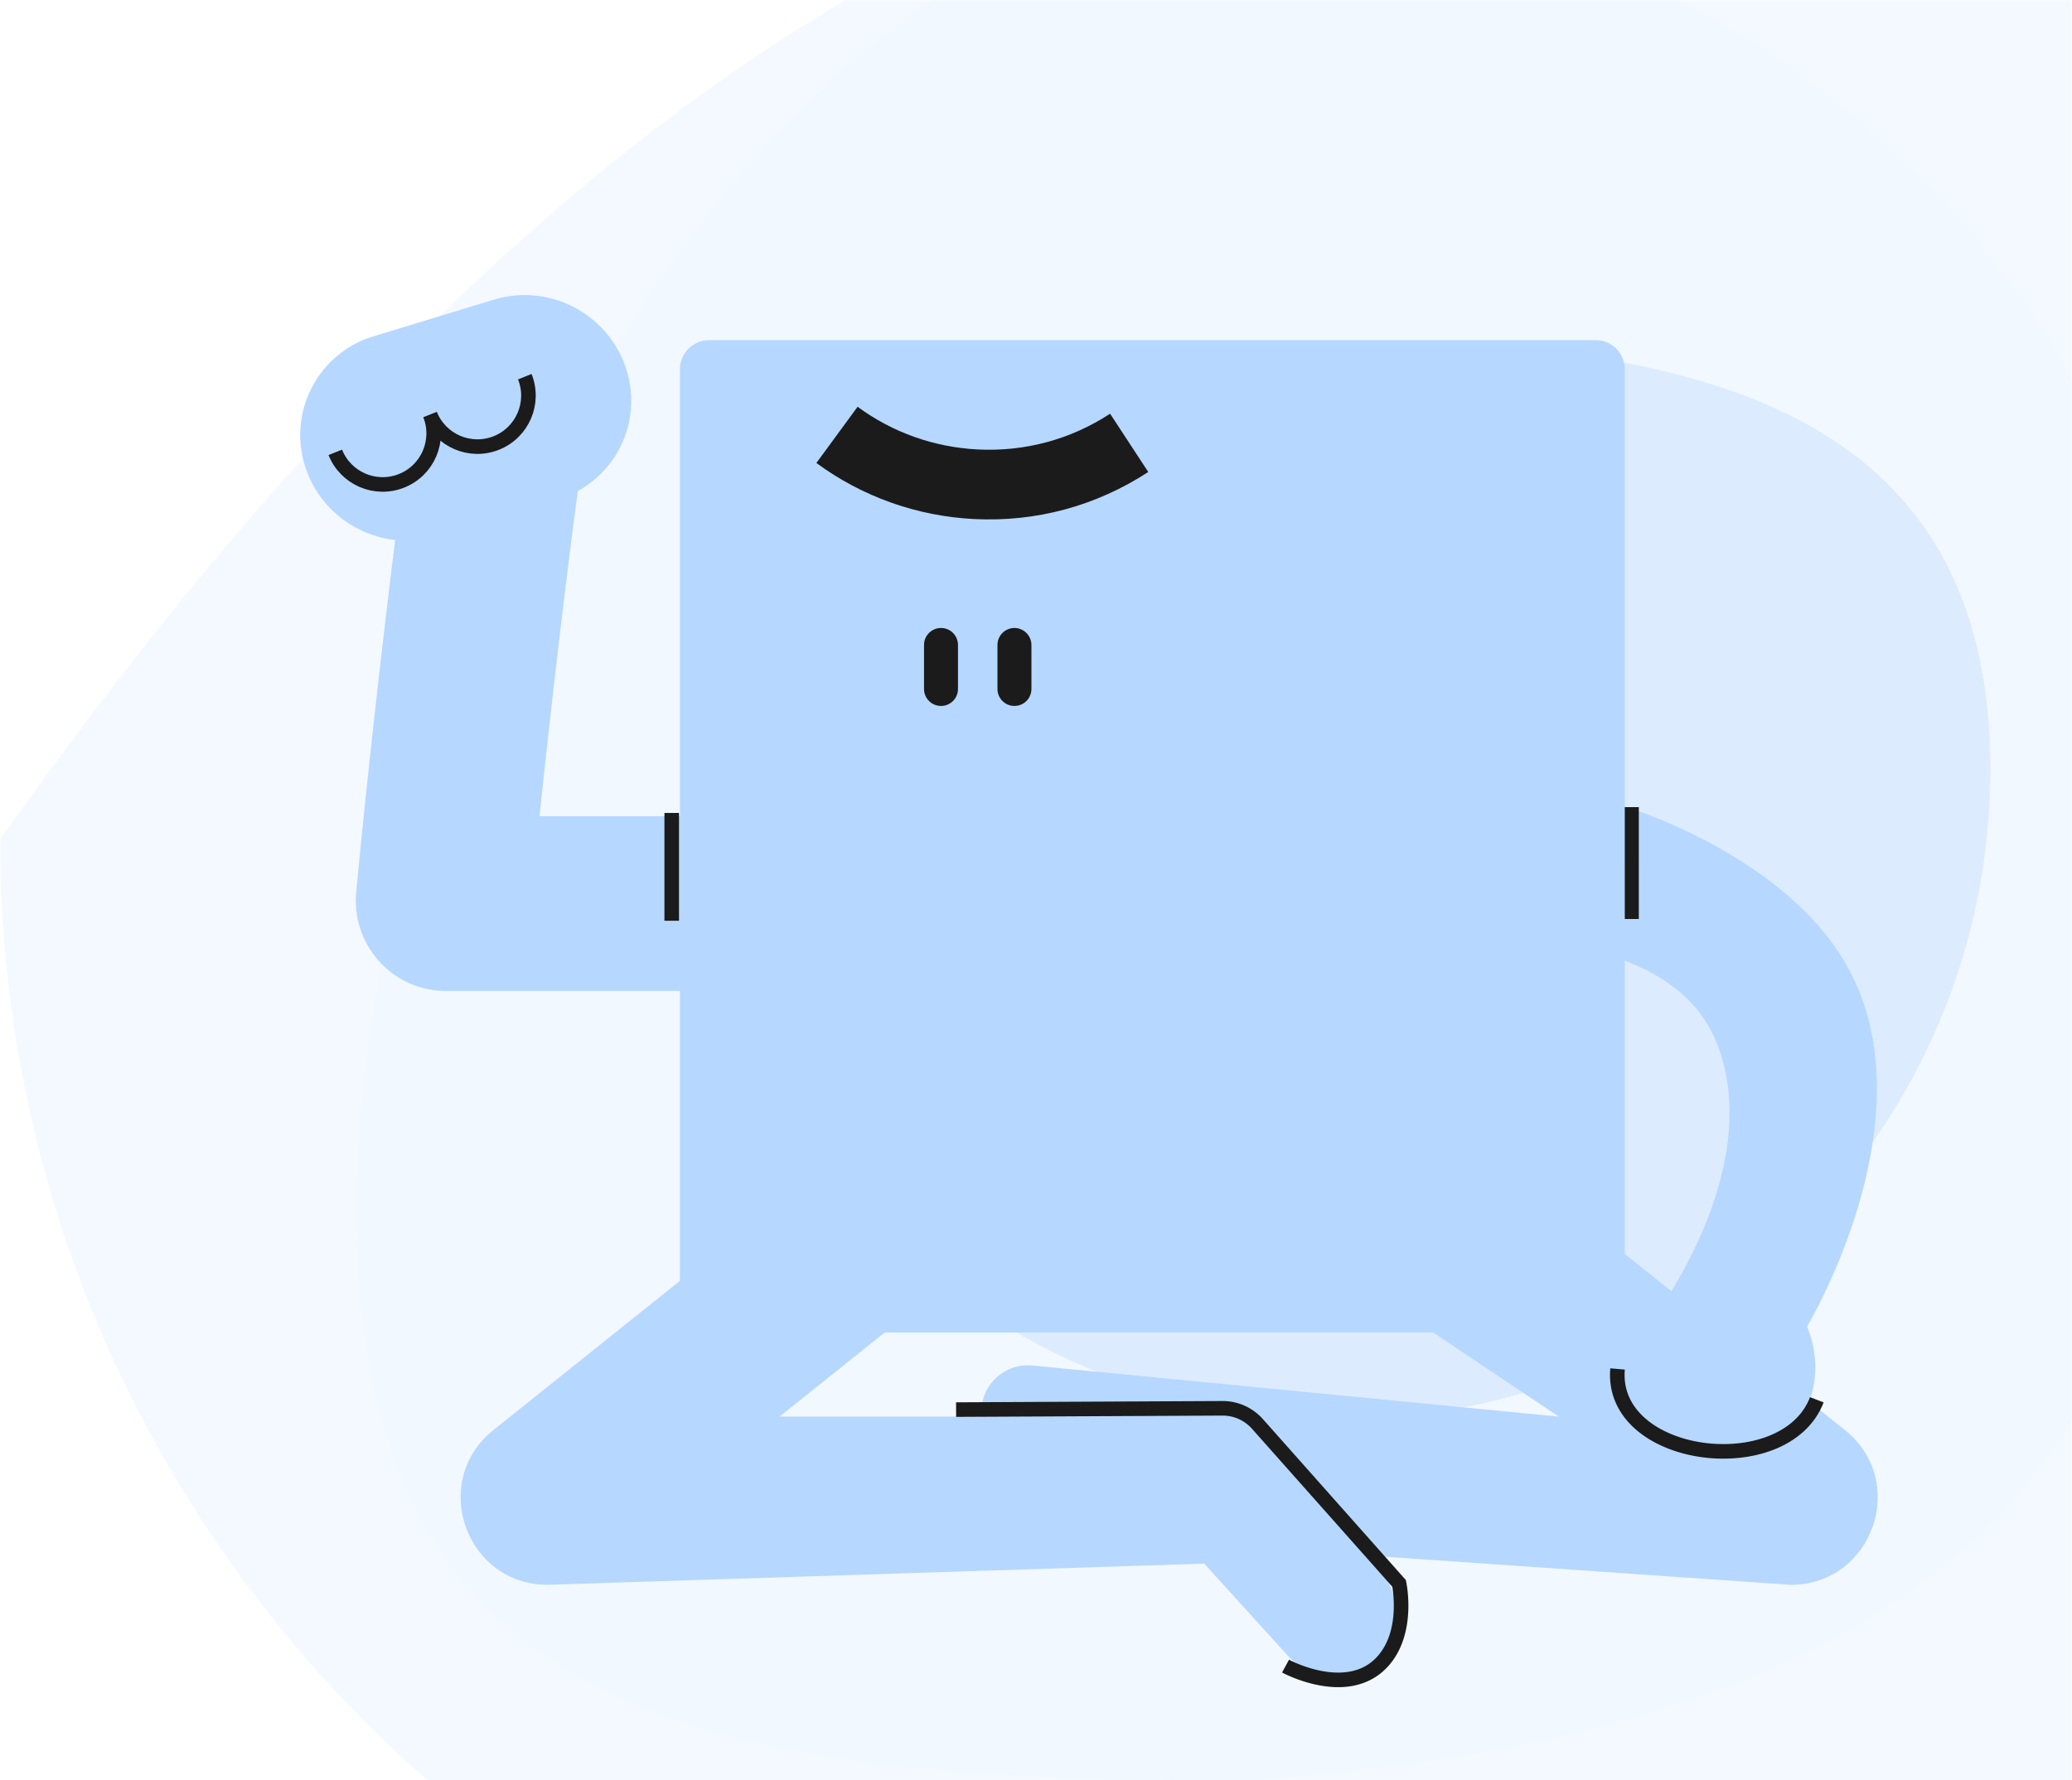 <svg xmlns="http://www.w3.org/2000/svg" width="711" height="611" fill="none" viewBox="0 0 711 611">
  <g clip-path="url(#a)">
    <mask id="b" width="711" height="717" x="0" y="0" maskUnits="userSpaceOnUse" style="mask-type:luminance">
      <path fill="#fff" d="M0 0h711v717H0V0Z"/>
    </mask>
    <g mask="url(#b)">
      <path fill="#1C7EF1" d="M858 288c0 236.93-192.07 429-429 429S0 524.93 0 288C67.5 193.5 257.07-60.5 494-60.5S858 51.07 858 288Z" opacity=".05"/>
      <path fill="#B6D7FF" d="M752 288c0 178.388-42 301.5-323 323-178.388 0-306.5-16.112-306.5-194.5S250.612-35 429-35s323 144.612 323 323Z" opacity=".05"/>
      <path fill="#1C7EF1" d="M683 264c0 123.159-99.84 223-223 223-123.159 0-223-99.841-223-223 0-123.16 99.841-147 223-147 123.16 0 223 23.84 223 147Z" opacity=".1"/>
      <path fill="#B6D7FF" d="M547.539 116.732H243.312c-5.521 0-10 4.478-10 10v320.582c0 5.523 4.479 10 10 10h304.227c5.522 0 10-4.477 10-10V126.732c0-5.522-4.478-10-10-10Z"/>
      <path fill="#1B1B1B" d="M334.242 178.134c-19.622-1-38.345-7.653-54.103-19.242l14.144-19.291c11.965 8.818 26.224 13.886 41.177 14.649 16.171.824 31.921-3.393 45.466-12.268l13.091 20.001c-17.824 11.642-38.461 17.238-59.775 16.151Zm-11.339 37.385c-3.184 0-5.827 2.575-5.827 5.827v15.108c0 3.184 2.575 5.827 5.827 5.827 3.184 0 5.826-2.575 5.826-5.827v-15.108c0-3.184-2.574-5.827-5.826-5.827Zm25.203 0c-3.184 0-5.826 2.575-5.826 5.827v15.108c0 3.184 2.574 5.827 5.826 5.827 3.184 0 5.827-2.575 5.827-5.827v-15.108c0-3.184-2.643-5.827-5.827-5.827Z"/>
      <path stroke="#B6D7FF" stroke-width="60" d="M170.277 153.292c-2.868 16.254-12.704 97.6-18.176 155.739a.981.981 0 0 0 .995 1.082h167.75"/>
      <path fill="#B6D7FF" d="M104.745 160.177a35.356 35.356 0 0 1 11.119-38.161 35.354 35.354 0 0 1 12.322-6.597l41.278-12.572c19.014-5.792 39.347 4.858 45.415 23.785a35.358 35.358 0 0 1-2.315 27.305 35.362 35.362 0 0 1-21.126 17.454l-41.278 12.572c-19.014 5.791-39.347-4.858-45.415-23.786Z"/>
      <path stroke="#1B1B1B" stroke-width="5" d="M115.051 155.246c3.586 8.979 13.771 13.351 22.75 9.766 8.979-3.586 13.351-13.771 9.766-22.75 3.586 8.979 13.771 13.351 22.75 9.765 8.979-3.585 13.351-13.771 9.766-22.75"/>
      <path fill="#1B1B1B" fill-rule="evenodd" d="M227.998 316v-37h5v37h-5Z" clip-rule="evenodd"/>
      <path fill="#B6D7FF" fill-rule="evenodd" d="m169.32 490.787 118.121-94.496 36.061 45.076-56.011 44.809h173.635v49.548l-253.174 8.177c-28.193 0-40.646-35.502-18.632-53.114Z" clip-rule="evenodd"/>
      <path fill="#B6D7FF" fill-rule="evenodd" d="m633.078 490.787-118.121-94.496-42.564 48.035 62.514 41.85-180.623-17.538c-9.403-.913-17.546 6.478-17.546 15.925v40.097l277.708 19.241c28.193 0 40.646-35.502 18.632-53.114Z" clip-rule="evenodd"/>
      <path fill="#B6D7FF" d="M411.727 502.827a21.222 21.222 0 0 1 15.399-5.731 21.2 21.2 0 0 1 14.869 6.99l31.26 34.474c8.006 8.829 7.434 22.579-1.277 30.713a21.194 21.194 0 0 1-15.398 5.731 21.2 21.2 0 0 1-14.87-6.99l-31.26-34.474c-8.006-8.829-7.434-22.579 1.277-30.713Z"/>
      <path stroke="#1B1B1B" stroke-width="5" d="M441.126 571.803s21.166 11.545 33.192-1.443c9.414-10.168 5.773-26.939 5.773-26.939l-48.592-54.719a15.984 15.984 0 0 0-12.041-5.376l-91.378.445"/>
      <path fill="#B6D7FF" d="m562.322 455.255 4.241-1.792s38.721-49.873 23.292-93.586c-13.695-38.799-70.32-36.295-70.32-36.295l36.984-47.142s58.418 17.125 78.949 58.206c25.985 51.994-15.396 120.609-15.396 120.609 5.492 12.796 3.368 30.904-9.428 36.396-12.796 5.493-27.725-.365-33.217-13.161l-1.947-4.503-4.241 1.793c-5.666 2.491-12.23-.139-14.721-5.804-2.491-5.666.139-12.23 5.804-14.721Z"/>
      <path stroke="#1B1B1B" stroke-width="5" d="M623.444 480.404c-10.918 28.438-71.119 20.96-68.393-10.583"/>
      <path fill="#1B1B1B" d="M562.352 277.005h-4.811l-.002 38.402 4.811.001.002-38.403Z"/>
    </g>
  </g>
  <defs>
    <clipPath id="a">
      <path fill="#fff" d="M0 0h711v611H0z"/>
    </clipPath>
  </defs>
</svg>
